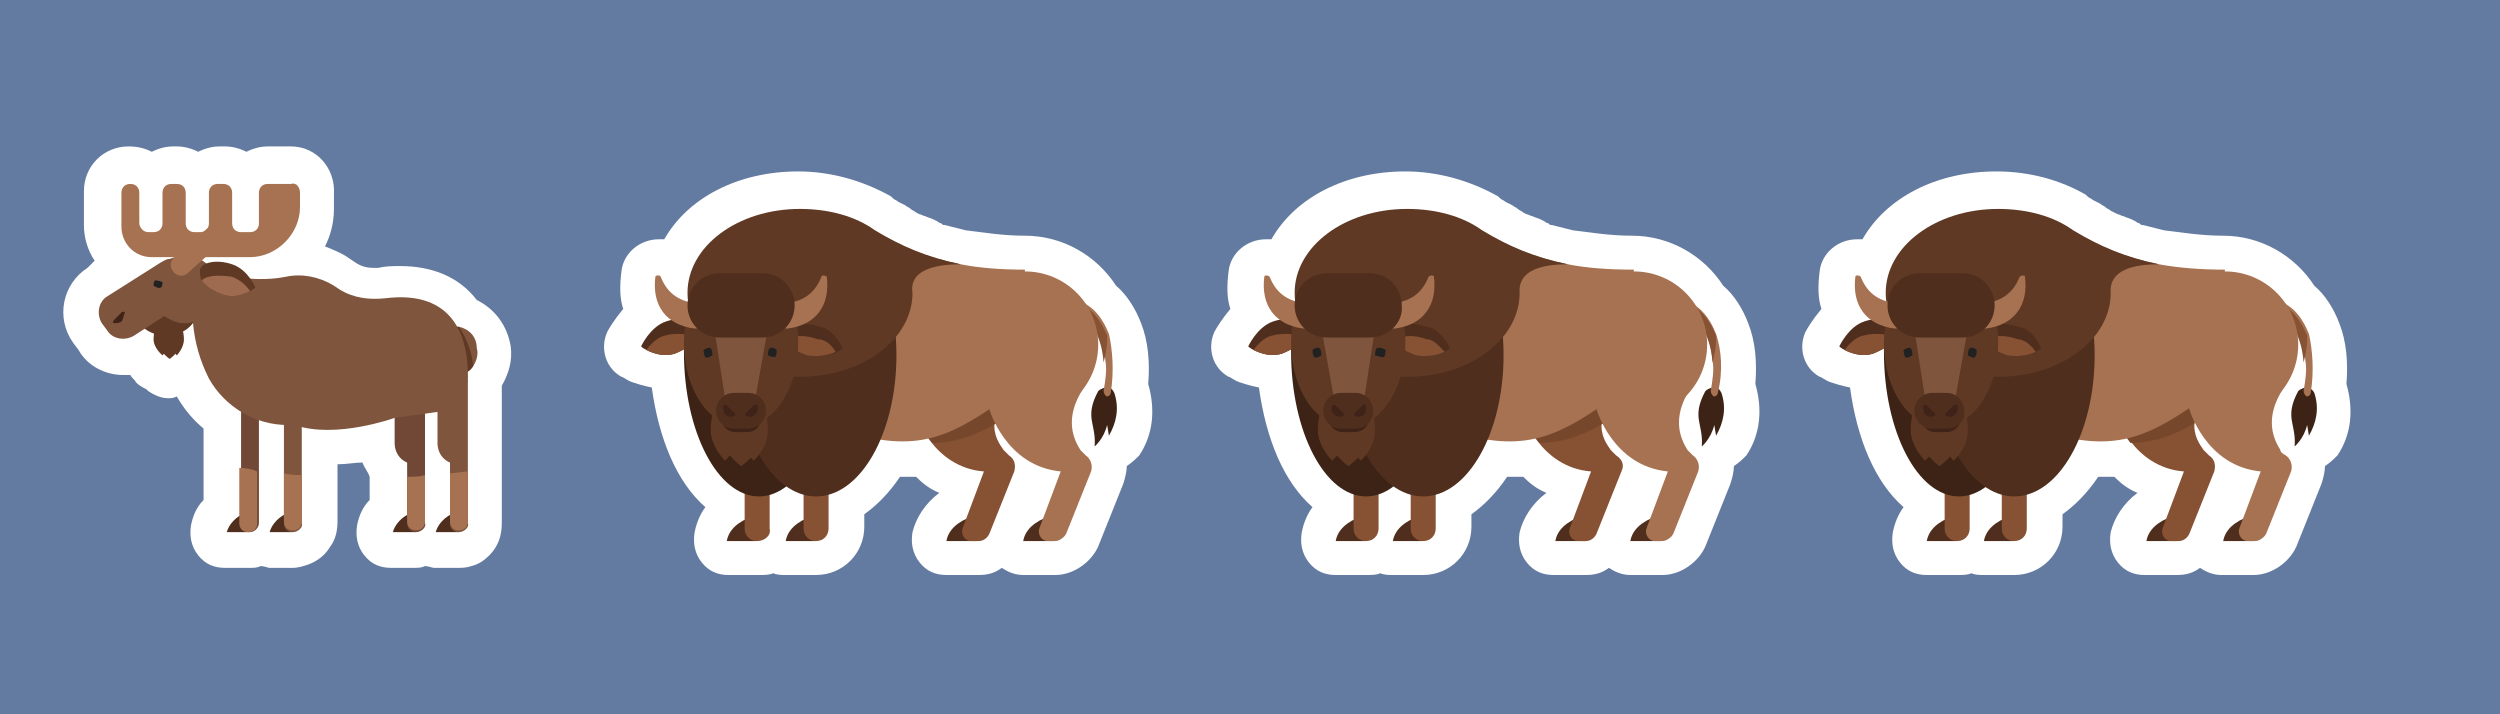 <?xml version="1.0" encoding="utf-8"?>
<!-- Generator: Adobe Illustrator 22.1.0, SVG Export Plug-In . SVG Version: 6.00 Build 0)  -->
<svg version="1.1" id="Layer_1" xmlns="http://www.w3.org/2000/svg" xmlns:xlink="http://www.w3.org/1999/xlink" x="0px" y="0px"
	 viewBox="0 0 140 40" style="enable-background:new 0 0 140 40;" xml:space="preserve">
<rect x="0" y="0" width="140" height="40" fill="#333333" stroke="none"/>
<style type="text/css">
	.st0{fill:#637BA1;}
	.st1{fill:#FFFFFF;}
	.st2{fill:#4F2E1D;}
	.st3{fill:#704835;}
	.st4{fill:#A77251;}
	.st5{fill:#7F553D;}
	.st6{fill:#5F3924;}
	.st7{fill:#9E6B51;}
	.st8{fill:#212121;}
	.st9{fill:#402318;}
	.st10{fill:#3D2315;}
	.st11{fill:#875133;}
	.st12{fill:#77472C;}
</style>
<g>
	<path class="st0" d="M140,0H-0.3v40H140V0L140,0z"/>
</g>
<g>
	<g>
		<path class="st1" d="M24.5,30.8c-0.2,0-0.4,0-0.5-0.1c0,0-0.1,0-0.1,0c-0.2,0.1-0.3,0.1-0.5,0.1h-1.3c-0.3,0-0.6-0.1-0.8-0.4
			c-0.2-0.2-0.3-0.5-0.2-0.8c0.1-0.5,0.3-0.9,0.7-1.2v-2.1c-0.4-0.4-0.7-0.9-0.7-1.5c-0.7,0.2-1.7,0.3-2.7,0.3c-0.2,0-0.3,0-0.5,0
			l0,4.2c0,0.3-0.1,0.6-0.3,0.9c-0.2,0.3-0.4,0.5-0.8,0.6c-0.2,0.1-0.3,0.1-0.5,0.1h-1.3c-0.2,0-0.4,0-0.5-0.1c0,0,0,0,0,0
			c-0.2,0.1-0.4,0.1-0.6,0.1h-1.3c-0.3,0-0.6-0.1-0.8-0.4c-0.2-0.2-0.3-0.5-0.2-0.8c0.1-0.5,0.3-0.9,0.7-1.2v-4.9
			c-0.7-0.5-1.2-1.2-1.6-1.9c-0.1-0.3-0.3-0.5-0.4-0.8c-0.1,0-0.1,0.1-0.2,0.1C10.1,20.9,10.1,21,10,21c-0.2,0.1-0.4,0.2-0.6,0.2
			c-0.2,0-0.4-0.1-0.6-0.2c0,0-0.1-0.1-0.2-0.1c-0.1,0-0.3-0.1-0.4-0.2c-0.1-0.1-0.4-0.4-0.6-0.8C7.5,19.9,7.2,20,6.9,20
			c-0.7,0-1.3-0.3-1.7-0.9l-0.3-0.4c-0.3-0.5-0.4-1-0.3-1.5c0.1-0.5,0.4-1,0.9-1.3l1.4-1c-0.7-0.5-1.1-1.3-1.1-2.2v-1.9
			c0-0.8,0.7-1.5,1.5-1.5c0.5,0,0.9,0.2,1.2,0.6c0.3-0.4,0.7-0.6,1.2-0.6h0.3c0.5,0,0.9,0.2,1.2,0.6c0.3-0.4,0.7-0.6,1.2-0.6h0.3
			c0.5,0,0.9,0.2,1.2,0.6c0.3-0.4,0.7-0.6,1.2-0.6h1.3c0.8,0,1.5,0.7,1.5,1.5v0.8c0,1.1-0.5,2.1-1.2,2.8c0,0,0,0,0.1,0
			c0.9,0,1.8,0.3,2.6,0.8l0.3,0.2c0.4,0.3,1,0.4,1.5,0.4c0.1,0,0.3,0,0.4,0c0.4-0.1,0.7-0.1,1.1-0.1c1.6,0,2.9,0.6,3.7,1.8
			c0.8,0.3,1.4,1,1.5,1.9c0.1,0.6-0.1,1.2-0.4,1.7c0,0-0.1,0.1-0.1,0.1c0,0.1,0,0.1,0,0.2v7.8c0,0.4-0.2,0.8-0.5,1.1
			c-0.2,0.2-0.4,0.3-0.6,0.4c-0.2,0.1-0.3,0.1-0.5,0.1H24.5z"/>
		<path class="st1" d="M16.3,10.2c0.3,0,0.5,0.2,0.5,0.5v0.8c0,1.5-1.3,2.8-2.8,2.8h-2.5l-0.2,0.2c0.1,0.1,0.2,0.2,0.3,0.3
			c0.2,0,0.3-0.1,0.5-0.1c0.3,0,0.5,0,0.8,0.1c0.4,0.1,0.7,0.4,0.9,0.6c0.2,0,0.5,0,0.7,0c0.4,0,0.9,0,1.4-0.1
			c0.2,0,0.5-0.1,0.7-0.1c0.7,0,1.4,0.2,2,0.6l0.3,0.2c0.6,0.4,1.3,0.6,2,0.6c0.2,0,0.4,0,0.6,0c0.3,0,0.6-0.1,0.9-0.1
			c1.5,0,2.5,0.6,3,1.6c0,0,0,0,0,0c0,0,0,0,0.1,0c0,0,0,0,0,0c0.5,0.1,1,0.5,1,1.2c0,0.4,0,0.7-0.2,1c-0.1,0.1-0.2,0.2-0.3,0.3
			c0,0.2,0,0.4,0,0.6v5c0,0,0,0,0,0v2.8c0,0.1-0.1,0.3-0.2,0.4c-0.1,0.1-0.1,0.1-0.2,0.1c-0.1,0-0.1,0-0.2,0c0,0,0,0,0,0h-1.3
			c0.1-0.3,0.3-0.7,0.7-0.9v-2.3c0,0,0,0,0,0v-0.8c-0.4-0.2-0.7-0.6-0.7-1.1v-1.6l-0.6,0.1v3.5c0,0,0,0,0,0v2.6c0,0.1,0,0.2-0.1,0.3
			c-0.1,0.1-0.2,0.2-0.3,0.2c-0.1,0-0.1,0-0.2,0c0,0,0,0,0,0h-1.3c0.1-0.3,0.3-0.7,0.7-0.9v-2.1c0,0,0,0,0,0v-1
			c-0.4-0.2-0.7-0.6-0.7-1.1v-1.3l0,0c0,0-1.8,0.6-3.7,0.6c-0.5,0-1,0-1.5-0.2v2.8c0,0,0,0,0,0v2.6c0,0.1,0,0.2-0.1,0.3
			c-0.1,0.1-0.2,0.2-0.3,0.2c-0.1,0-0.1,0-0.2,0c0,0,0,0,0,0h-1.3c0.1-0.3,0.3-0.7,0.7-0.9v-2.3c0,0,0,0,0,0v-2.8
			c-0.5,0-0.9-0.1-1.3-0.2v2.9c0,0,0,0,0,0v2.9c0,0.1-0.1,0.3-0.2,0.4c0,0-0.1,0.1-0.2,0.1c-0.1,0-0.1,0-0.2,0c0,0,0,0,0,0h-1.3
			c0.1-0.3,0.3-0.7,0.7-0.9v-2.7c0,0,0,0,0,0V23c-0.7-0.4-1.3-1.1-1.7-1.8c-0.5-0.9-0.8-1.9-0.9-3c-0.1,0.2-0.3,0.3-0.5,0.5
			c0,0.1,0.1,0.3,0.1,0.4c0,0.5-0.4,0.9-0.4,0.9s0,0-0.1-0.1c-0.2,0.2-0.4,0.3-0.4,0.3S9.3,20,9.1,19.8c0,0.1-0.1,0.1-0.1,0.1
			S8.6,19.5,8.6,19c0-0.1,0-0.2,0-0.3c-0.2-0.1-0.4-0.2-0.6-0.3l-0.6,0.4C7.3,18.9,7.1,19,6.9,19c-0.3,0-0.7-0.2-0.9-0.5l-0.3-0.4
			C5.4,17.6,5.5,17,6,16.6L9,14.6c0.1-0.1,0.3-0.2,0.5-0.2c0,0,0,0,0,0H8.5c-1,0-1.7-0.8-1.7-1.7v-1.9c0-0.3,0.2-0.5,0.5-0.5
			c0.3,0,0.5,0.2,0.5,0.5v1.7C7.8,12.7,8,13,8.3,13h0.3c0.3,0,0.5-0.2,0.5-0.5v-1.7c0-0.3,0.2-0.5,0.5-0.5h0.3
			c0.3,0,0.5,0.2,0.5,0.5v1.7c0,0.3,0.2,0.5,0.5,0.5h0.3c0.3,0,0.5-0.2,0.5-0.5v-1.7c0-0.3,0.2-0.5,0.5-0.5h0.3
			c0.3,0,0.5,0.2,0.5,0.5v1.7c0,0.3,0.2,0.5,0.5,0.5H14c0.3,0,0.5-0.2,0.5-0.5v-1.7c0-0.3,0.2-0.5,0.5-0.5H16.3 M16.3,8.2H15
			c-0.4,0-0.8,0.1-1.2,0.3c-0.4-0.2-0.8-0.3-1.2-0.3h-0.3c-0.4,0-0.8,0.1-1.2,0.3c-0.4-0.2-0.8-0.3-1.2-0.3H9.7
			c-0.4,0-0.8,0.1-1.2,0.3C8.1,8.3,7.7,8.2,7.2,8.2c-1.4,0-2.5,1.1-2.5,2.5v1.9c0,0.7,0.2,1.4,0.6,2L4.9,15
			c-1.4,0.9-1.8,2.8-0.8,4.2l0.3,0.4C4.9,20.5,5.9,21,6.9,21c0.1,0,0.3,0,0.4,0c0.1,0.2,0.3,0.3,0.3,0.4c0.2,0.2,0.4,0.3,0.6,0.4
			c0,0,0.1,0.1,0.1,0.1c0.3,0.2,0.7,0.4,1.1,0.4c0.2,0,0.3,0,0.5-0.1c0.4,0.7,0.9,1.3,1.5,1.8v2.2l0,1.8c-0.4,0.4-0.6,0.9-0.7,1.4
			c-0.1,0.6,0,1.2,0.4,1.7c0.4,0.5,0.9,0.7,1.5,0.7H14c0,0,0,0,0,0c0.2,0,0.4,0,0.6-0.1c0.2,0,0.4,0.1,0.5,0.1h1.3c0,0,0,0,0,0
			c0.3,0,0.6-0.1,0.9-0.2c0.5-0.2,0.9-0.5,1.2-1c0.3-0.4,0.4-0.9,0.4-1.4v-2.6l0-0.6c0.5,0,1-0.1,1.4-0.1c0.1,0.3,0.3,0.5,0.4,0.8
			v0.1l0,1.2c-0.4,0.4-0.6,0.9-0.7,1.4c-0.1,0.6,0,1.2,0.4,1.7c0.4,0.5,0.9,0.7,1.5,0.7h1.3c0,0,0,0,0,0c0.2,0,0.4,0,0.6-0.1
			c0.2,0,0.4,0.1,0.5,0.1h1.3c0,0,0,0,0,0c0.3,0,0.5,0,0.8-0.1c0.4-0.1,0.7-0.3,1-0.6c0.5-0.5,0.7-1.1,0.7-1.8v-2.8l0-4.9
			c0.4-0.7,0.6-1.4,0.5-2.2c-0.2-1.2-0.9-2.1-1.9-2.6c-1-1.3-2.5-1.9-4.3-1.9c-0.4,0-0.8,0-1.2,0.1c-0.1,0-0.2,0-0.3,0
			c-0.4,0-0.7-0.1-1-0.3l-0.3-0.2c-0.4-0.3-0.9-0.5-1.4-0.7c0.3-0.6,0.5-1.3,0.5-2.1v-0.8C18.8,9.4,17.7,8.2,16.3,8.2L16.3,8.2z"/>
	</g>
	<g>
		<path class="st2" d="M14,29.8h-1.3c0.1-0.4,0.5-0.9,1.1-1.1L14,29.8z"/>
		<path class="st3" d="M14,29.8c-0.3,0-0.5-0.2-0.5-0.5v-6.5c0-0.3,0.2-0.5,0.5-0.5c0.3,0,0.5,0.2,0.5,0.5v6.5
			C14.5,29.5,14.3,29.8,14,29.8z"/>
		<path class="st2" d="M23.3,29.8h-1.3c0.1-0.4,0.5-0.9,1.1-1.1L23.3,29.8z"/>
		<path class="st3" d="M23.3,29.8c-0.3,0-0.5-0.2-0.5-0.5v-7.8c0-0.3,0.2-0.5,0.5-0.5c0.3,0,0.5,0.2,0.5,0.5v7.8
			C23.9,29.5,23.6,29.8,23.3,29.8z"/>
		<path class="st3" d="M22.5,20.5h0.8c0.2,0,0.4,0.2,0.4,0.4v4.7c0,0.2-0.2,0.4-0.4,0.4c-0.7,0-1.2-0.5-1.2-1.2v-3.8
			C22.1,20.6,22.3,20.5,22.5,20.5z"/>
		<path class="st4" d="M13.4,26.2v3.1c0,0.3,0.2,0.5,0.5,0.5c0.3,0,0.5-0.2,0.5-0.5v-2.9C14.2,26.3,13.8,26.2,13.4,26.2z"/>
		<path class="st4" d="M22.8,26.7v2.5c0,0.3,0.2,0.5,0.5,0.5s0.5-0.2,0.5-0.5v-2.6C23.5,26.7,23.2,26.7,22.8,26.7z"/>
		<path class="st5" d="M26.5,20.5c-0.2,0.3-0.4,0.4-0.8,0.5c-0.6,0.1-1.2-0.4-1.3-1.2c-0.1-0.7,0.3-1.4,1-1.5c0.1,0,0.2,0,0.3,0
			c0.5,0.1,1,0.5,1,1.2C26.8,19.8,26.7,20.2,26.5,20.5z"/>
		<path class="st6" d="M26.5,20.5c-0.2,0.3-0.4,0.4-0.8,0.5c-0.6,0.1-1.2-0.4-1.3-1.2c-0.1-0.7,0.3-1.4,1-1.5c0.1,0,0.2,0,0.3,0
			C26.1,18.9,26.4,19.6,26.5,20.5z"/>
		<path class="st2" d="M16.4,29.8h-1.3c0.1-0.4,0.5-0.9,1.1-1.1L16.4,29.8z"/>
		<path class="st5" d="M16.4,29.8c-0.3,0-0.5-0.2-0.5-0.5v-6.5c0-0.3,0.2-0.5,0.5-0.5c0.3,0,0.5,0.2,0.5,0.5v6.5
			C17,29.5,16.7,29.8,16.4,29.8z"/>
		<path class="st6" d="M11,17.5c0,0.7-0.8,1.3-1.7,1.3s-1.7-0.6-1.7-1.3c0-0.7,0.8-1.3,1.7-1.3S11,16.8,11,17.5z"/>
		<path class="st5" d="M21.6,16.7c-0.9,0.1-1.8,0-2.6-0.5L18.7,16c-0.8-0.5-1.8-0.7-2.7-0.5c-1.5,0.3-3.2,0-4-0.2
			c-0.3-0.6-1-1-1.7-1c-0.3,0-0.5,0.1-0.8,0.2c-0.2,0-0.3,0.1-0.5,0.2L6,16.6c-0.5,0.3-0.6,1-0.3,1.5L6,18.5c0.3,0.5,1,0.6,1.5,0.3
			l1.7-1.1c0.3,0.2,0.7,0.4,1.1,0.4c0.2,0,0.4,0,0.5-0.1c0.1,1.2,0.4,2.2,0.9,3.2c0.9,1.6,2.6,2.6,4.4,2.6h0.4
			c2.3,0.8,5.6-0.4,5.6-0.4l2.9-0.4l1.2-1.6C26.3,18.2,24.9,16.3,21.6,16.7z"/>
		<path class="st4" d="M16.8,10.8v0.8c0,1.5-1.3,2.8-2.8,2.8H8.5c-1,0-1.7-0.8-1.7-1.7v-1.9c0-0.3,0.2-0.5,0.5-0.5s0.5,0.2,0.5,0.5
			v1.7C7.8,12.7,8,13,8.3,13h0.3c0.3,0,0.5-0.2,0.5-0.5v-1.7c0-0.3,0.2-0.5,0.5-0.5h0.3c0.3,0,0.5,0.2,0.5,0.5v1.7
			c0,0.3,0.2,0.5,0.5,0.5h0.3c0.3,0,0.5-0.2,0.5-0.5v-1.7c0-0.3,0.2-0.5,0.5-0.5h0.3c0.3,0,0.5,0.2,0.5,0.5v1.7
			c0,0.3,0.2,0.5,0.5,0.5H14c0.3,0,0.5-0.2,0.5-0.5v-1.7c0-0.3,0.2-0.5,0.5-0.5h1.3C16.6,10.2,16.8,10.5,16.8,10.8z"/>
		<path class="st4" d="M12.3,13.7l-1.8,1.6c-0.2,0.2-0.6,0.2-0.8-0.1c-0.2-0.2-0.2-0.6,0.1-0.8l1.8-1.6c0.2-0.2,0.6-0.2,0.8,0.1
			C12.5,13.2,12.5,13.5,12.3,13.7z"/>
		<path class="st6" d="M11.3,15.7c0.2,0.3,0.6,0.6,1.2,0.8c0.6,0.2,1.1,0,1.5-0.2c0.2-0.1,0.3-0.2,0.3-0.2s-0.4-1-1.3-1.3
			c-0.9-0.3-1.7-0.1-1.8,0.3C11.2,15.4,11.2,15.6,11.3,15.7z"/>
		<path class="st7" d="M11.3,15.7c0.2,0.3,0.6,0.6,1.2,0.8c0.6,0.2,1.1,0,1.5-0.2c-0.2-0.3-0.5-0.6-1-0.8
			C12.3,15.4,11.6,15.4,11.3,15.7z"/>
		<path class="st8" d="M9.1,15.8c0,0,0,0.3-0.1,0.3c-0.1,0.1-0.4-0.1-0.4-0.1s0-0.3,0.1-0.3C8.9,15.7,9.1,15.8,9.1,15.8z"/>
		<g>
			<path class="st6" d="M10.1,19.2c0,0.5-0.6,0.9-0.6,0.9s-0.6-0.4-0.6-0.9c0-0.5,0.3-0.9,0.6-0.9C9.8,18.3,10.1,18.7,10.1,19.2z"/>
			<g>
				<path class="st6" d="M9.5,19c0,0.5-0.4,0.9-0.4,0.9S8.6,19.5,8.6,19C8.6,18.5,8.8,18,9,18C9.3,18,9.5,18.5,9.5,19z"/>
				<path class="st6" d="M10.3,19c0,0.5-0.4,0.9-0.4,0.9S9.5,19.5,9.5,19c0-0.5,0.2-0.9,0.4-0.9C10.1,18,10.3,18.5,10.3,19z"/>
			</g>
		</g>
		<path class="st9" d="M6.8,18c-0.1,0.1-0.3,0.1-0.4,0.1c-0.1,0-0.1-0.1,0-0.2l0.4-0.4c0.1-0.1,0.2,0,0.2,0
			C6.9,17.7,6.9,17.9,6.8,18z"/>
		<path class="st2" d="M25.7,29.8h-1.3c0.1-0.4,0.5-0.9,1.1-1.1L25.7,29.8z"/>
		<path class="st5" d="M25.7,29.8c-0.3,0-0.5-0.2-0.5-0.5v-7.8c0-0.3,0.2-0.5,0.5-0.5s0.5,0.2,0.5,0.5v7.8
			C26.3,29.5,26,29.8,25.7,29.8z"/>
		<path class="st5" d="M24.9,20.5h0.8c0.2,0,0.4,0.2,0.4,0.4v4.7c0,0.2-0.2,0.4-0.4,0.4c-0.7,0-1.2-0.5-1.2-1.2v-3.8
			C24.5,20.6,24.7,20.5,24.9,20.5z"/>
		<path class="st4" d="M15.9,26.5v2.7c0,0.3,0.2,0.5,0.5,0.5c0.3,0,0.5-0.2,0.5-0.5v-2.6C16.6,26.6,16.2,26.6,15.9,26.5z"/>
		<path class="st4" d="M25.2,26.5v2.7c0,0.3,0.2,0.5,0.5,0.5s0.5-0.2,0.5-0.5v-2.8C25.9,26.4,25.6,26.5,25.2,26.5z"/>
	</g>
</g>
<g>
	<g>
		<path class="st1" d="M57.3,31.3c-0.3,0-0.6-0.1-0.8-0.4c-0.1-0.2-0.2-0.4-0.2-0.6c-0.2,0.6-0.8,1-1.5,1H53c-0.3,0-0.6-0.1-0.8-0.4
			c-0.2-0.2-0.3-0.5-0.2-0.8c0.1-0.7,0.6-1.3,1.3-1.8l0.5-1.2c-0.8-0.3-1.6-0.8-2.2-1.4c-0.4,0.1-0.8,0.1-1.2,0.1
			c-0.2,0-0.5,0-0.7,0c-0.6,1.2-1.5,2.1-2.4,2.6v1.2c0,0.9-0.8,1.7-1.7,1.7H44c-0.2,0-0.5-0.1-0.6-0.2c-0.3,0.2-0.6,0.2-0.9,0.2
			h-1.7c-0.3,0-0.6-0.1-0.8-0.4c-0.2-0.2-0.3-0.5-0.2-0.8c0.1-0.6,0.4-1.1,1-1.5v-0.3c-1.8-1.1-3.1-3.9-3.4-7.3c0,0-0.1,0-0.1,0
			c-0.6,0-1.1-0.2-1.5-0.3c-0.3-0.1-0.5-0.2-0.5-0.2c-0.4-0.3-0.6-0.8-0.4-1.2c0-0.1,0.4-0.9,1.1-1.5c-0.3-0.6-0.4-1.4-0.3-2.2
			c0.1-0.6,0.6-1,1.1-1c0.3,0,0.6,0.1,0.8,0.3c0.9-2.4,3.7-4.1,7-4.1c1.7,0,3.3,0.4,4.6,1.3c0,0,0.1,0,0.1,0.1
			c0.1,0.1,0.3,0.2,0.4,0.2l0.4,0.2c0.1,0.1,0.3,0.2,0.4,0.2c0.1,0.1,0.3,0.1,0.4,0.2l0.4,0.2c0.1,0.1,0.2,0.1,0.3,0.1
			c0.2,0.1,0.4,0.1,0.5,0.2l0.4,0.1c0.1,0,0.1,0.1,0.2,0.1c0.4,0.1,0.8,0.2,1.3,0.3c1,0.2,2.1,0.3,3.5,0.3c0,0,0,0,0,0
			c1.7,0,3.4,0.9,4.3,2.4c0.5,0.5,0.9,1.1,1.2,1.8c0.3,0.9,0.4,2,0.3,3.2c0,0,0,0.1,0,0.1c0.4,1.2,0.3,2.3-0.4,3.3
			c-0.1,0.2-0.3,0.4-0.6,0.4c-0.1,0.1-0.2,0.3-0.3,0.3c0.1,0.3,0.1,0.7-0.1,1.1l-1.4,3.5c-0.2,0.6-0.9,1-1.5,1H57.3z M56.8,29.1
			c0.2-0.3,0.5-0.6,0.9-0.8l0.5-1.2c-0.2-0.1-0.3-0.1-0.5-0.2L56.8,29.1z"/>
		<path class="st1" d="M44.7,11.6c1.6,0,3,0.4,4.1,1.2l0,0c0.2,0.1,0.4,0.2,0.6,0.4c0.2,0.1,0.4,0.2,0.6,0.3
			c0.2,0.1,0.4,0.2,0.6,0.3c0.2,0.1,0.4,0.2,0.6,0.3c0.2,0.1,0.5,0.2,0.8,0.3c0.2,0.1,0.3,0.1,0.5,0.2c0.4,0.1,0.9,0.2,1.4,0.3
			c1,0.2,2.2,0.3,3.7,0.4v0c1.5,0,2.9,0.8,3.6,2.1c0.4,0.3,0.8,0.8,1,1.5c0.3,0.9,0.4,1.9,0.2,3.1c0.1,0,0.1,0.1,0.1,0.2
			c0.3,0.9,0.2,1.7-0.3,2.4L62,23.8c-0.1,0.8-0.7,1.2-0.7,1.2c0.1-1.3-0.7-1.6,0.2-3.1c0-0.1,0.1-0.1,0.2-0.2c0.1-0.5,0.1-1,0.1-1.4
			c0-0.5-0.1-1-0.3-1.5c0,0.2,0.1,0.3,0.1,0.5c0,0.9-0.3,1.8-0.8,2.5c-1.2,1.8-0.6,3-0.2,3.5c0.1,0.1,0.2,0.2,0.3,0.3
			c0.3,0.2,0.4,0.5,0.3,0.9l-1.4,3.5c-0.1,0.2-0.3,0.4-0.6,0.4H59h-0.3h-1.4c0.1-0.5,0.5-1,1.2-1.3l1-2.6c-2.1-0.2-3.2-1.8-3.7-2.7
			c0,0.8,0.3,1.3,0.5,1.6c0.1,0.1,0.2,0.2,0.3,0.3c0.3,0.2,0.4,0.5,0.3,0.9l-1.4,3.5c-0.1,0.2-0.3,0.4-0.6,0.4h-0.4c0,0,0,0,0,0H53
			c0.1-0.5,0.5-1,1.2-1.3l1-2.6c-1.4-0.1-2.4-0.9-3-1.7c0-0.1-0.1-0.1-0.1-0.2c-0.5,0.1-1,0.2-1.6,0.2c-0.4,0-0.8,0-1.3-0.1
			c-0.7,1.6-1.7,2.7-2.8,3v1.9c0,0.4-0.3,0.7-0.7,0.7H44c0.1-0.4,0.4-0.9,1-1.2v-1.4c-0.3-0.1-0.6-0.2-0.9-0.4
			c-0.3,0.2-0.6,0.4-0.9,0.4v1.9c0,0.4-0.3,0.7-0.7,0.7h-1.7c0.1-0.4,0.4-0.9,1-1.2v-1.5c-2-0.7-3.4-4-3.4-7.9c0,0,0-0.1,0-0.1
			c-0.2,0.1-0.4,0.2-0.6,0.3c-0.2,0.1-0.3,0.1-0.5,0.1c-0.4,0-0.8-0.1-1.1-0.2c-0.2-0.1-0.3-0.2-0.3-0.2s0.5-1.1,1.4-1.4
			c0.2-0.1,0.4-0.1,0.5-0.1c-0.8-0.5-1.2-1.3-1-2.5c0-0.1,0.1-0.1,0.2-0.1c0.1,0,0.1,0,0.1,0.1c0.3,0.8,0.8,1.2,1.4,1.4
			c0-0.2-0.1-0.4-0.1-0.6C38.4,13.7,41.2,11.6,44.7,11.6 M44.7,9.6c-3.4,0-6.2,1.5-7.5,3.8c-0.1,0-0.2,0-0.3,0c-1.1,0-2,0.8-2.1,1.8
			c-0.1,0.8-0.1,1.5,0.1,2.1c-0.5,0.6-0.8,1.1-0.9,1.3c-0.4,0.9-0.1,2,0.8,2.5c0.1,0,0.3,0.2,0.6,0.3c0.3,0.1,0.6,0.2,1.1,0.3
			c0.4,2.9,1.4,5.3,3,6.7c-0.3,0.4-0.5,0.9-0.6,1.4c-0.1,0.6,0,1.2,0.4,1.7c0.4,0.5,0.9,0.7,1.5,0.7h1.7c0.3,0,0.6,0,0.8-0.1
			c0.2,0.1,0.5,0.1,0.7,0.1h1.7c1.5,0,2.7-1.2,2.7-2.7v-0.7c0.7-0.5,1.4-1.2,2-2.1c0,0,0.1,0,0.1,0c0.3,0,0.6,0,0.8,0
			c0.4,0.4,0.8,0.7,1.3,0.9c-0.8,0.6-1.3,1.4-1.5,2.2c-0.1,0.6,0,1.2,0.4,1.7c0.4,0.5,0.9,0.7,1.5,0.7h1.4l0.4,0
			c0.5,0,0.9-0.1,1.3-0.4c0.3,0.2,0.7,0.4,1.2,0.4h1.4H59h0.1c1,0,2-0.7,2.4-1.6l1.4-3.5c0.1-0.3,0.2-0.7,0.2-1
			c0.3-0.2,0.5-0.4,0.7-0.6c0.8-1.2,0.9-2.6,0.5-4c0.1-1.2,0-2.4-0.4-3.4c-0.3-0.8-0.8-1.6-1.4-2.1c-1.1-1.7-3-2.8-5.1-2.8
			c-1.3,0-2.4-0.2-3.3-0.3c-0.4-0.1-0.8-0.2-1.2-0.3c-0.1,0-0.1,0-0.2-0.1c-0.1,0-0.2-0.1-0.2-0.1l-0.2-0.1
			c-0.2-0.1-0.3-0.1-0.5-0.2c-0.1,0-0.2-0.1-0.3-0.1L51.5,12l-0.2-0.1c-0.1-0.1-0.2-0.1-0.3-0.2c-0.1-0.1-0.2-0.1-0.3-0.2l-0.2-0.1
			l-0.2-0.1c-0.1-0.1-0.2-0.1-0.3-0.2c0,0-0.1-0.1-0.1-0.1C48.3,10.1,46.5,9.6,44.7,9.6L44.7,9.6z"/>
	</g>
	<g>
		<path class="st10" d="M62,21.7c-0.2,0-0.4,0.1-0.5,0.2c-0.8,1.5-0.1,1.8-0.2,3.1c0,0,0.5-0.4,0.7-1.2l0.1,0.6
			c0.4-0.7,0.6-1.5,0.3-2.4C62.3,21.8,62.2,21.7,62,21.7z"/>
		<g>
			<path class="st4" d="M62.2,22c0,0.1-0.1,0.2-0.2,0.2c0,0,0,0,0,0c-0.1,0-0.2-0.2-0.2-0.3c0.1-0.6,0.2-1.2,0.1-1.7
				c-0.1-1.5-0.8-2.7-1.8-2.9c-0.1,0-0.2-0.2-0.2-0.3c0-0.1,0.2-0.2,0.3-0.2c0.9,0.2,1.5,0.9,1.9,1.9C62.3,19.6,62.4,20.8,62.2,22z"
				/>
		</g>
		<path class="st11" d="M62,19c0,0.5-0.1,0.9-0.2,1.3c-0.1-1.5-0.8-2.7-1.8-2.9c-0.1,0-0.2-0.2-0.2-0.3c0-0.1,0.2-0.2,0.3-0.2
			c0.9,0.2,1.5,0.9,1.9,1.9C62,18.8,62,18.9,62,19z"/>
		<path class="st2" d="M42.4,30.3h-1.7c0.1-0.6,0.6-1.1,1.5-1.4L42.4,30.3z"/>
		<path class="st11" d="M42.4,30.3c-0.4,0-0.7-0.3-0.7-0.7v-3.8c0-0.4,0.3-0.7,0.7-0.7c0.4,0,0.7,0.3,0.7,0.7v3.8
			C43.2,30,42.8,30.3,42.4,30.3z"/>
		<path class="st2" d="M54.7,30.3H53c0.1-0.6,0.6-1.1,1.5-1.4L54.7,30.3z"/>
		<path class="st11" d="M56.8,26.4l-1.4,3.5c-0.1,0.2-0.3,0.4-0.6,0.4h-0.4c-0.4,0-0.6-0.4-0.5-0.7l1.2-3.2c-1.4-0.1-2.4-0.9-3-1.7
			c-0.7-0.9-1-1.8-1-1.8c-0.9-3.6,4-4.5,5.3-1.2c-0.5,0.7-0.7,1.3-0.7,1.9c-0.1,0.8,0.3,1.3,0.5,1.6c0.1,0.1,0.2,0.2,0.3,0.3
			C56.8,25.7,56.9,26,56.8,26.4z"/>
		<path class="st2" d="M45.7,30.3H44c0.1-0.6,0.6-1.1,1.5-1.4L45.7,30.3z"/>
		<path class="st11" d="M45.7,30.3c-0.4,0-0.7-0.3-0.7-0.7v-3.8c0-0.4,0.3-0.7,0.7-0.7s0.7,0.3,0.7,0.7v3.8
			C46.4,30,46.1,30.3,45.7,30.3z"/>
		<path class="st2" d="M59,30.3h-1.7c0.1-0.6,0.6-1.1,1.5-1.4L59,30.3z"/>
		<circle class="st4" cx="57.4" cy="19.3" r="4.1"/>
		<path class="st12" d="M56.5,21.8c-0.5,0.7-0.7,1.3-0.7,1.9c-1.2,0.7-2.3,1.1-3.6,1.1c-0.7-0.9-1-1.8-1-1.8
			C50.3,19.3,55.2,18.5,56.5,21.8z"/>
		<path class="st4" d="M57.4,15.1L56.7,22c-3.4,2.5-5.2,3.3-8.9,2.3l1-11.2l0-0.3c1.6,1,3,1.6,5,2C54.8,15,56,15.1,57.4,15.1z"/>
		<path class="st10" d="M38.3,18.7c0,0.3,0,0.7,0,1c0,4.5,1.9,8.1,4.2,8.1s4.2-3.6,4.2-8.1c0-0.3,0-0.7,0-1H38.3z"/>
		<ellipse class="st2" cx="45.7" cy="19.9" rx="4.5" ry="7.9"/>
		<path class="st6" d="M53.8,14.8c-1.9-0.4-3.3-1-4.8-1.9c-1.1-0.8-2.6-1.2-4.2-1.2c-3.5,0-6.3,2.1-6.3,4.7s2.8,4.7,6.3,4.7
			c3.5,0,6.3-2.1,6.3-4.7C50.9,15.1,52.4,14.8,53.8,14.8z"/>
		<path class="st4" d="M60.5,25.2c-0.3-0.5-1-1.7,0.2-3.5c-1.3-3.3-6.1-2.5-5.3,1.2c0,0,0.9,3.2,4,3.5l-1.2,3.2
			c-0.1,0.3,0.1,0.7,0.5,0.7h0.4c0.2,0,0.5-0.2,0.6-0.4l1.4-3.5c0.1-0.3,0-0.7-0.3-0.9C60.7,25.4,60.6,25.3,60.5,25.2z"/>
		<g>
			<path class="st2" d="M39,19c-0.2,0.3-0.7,0.6-1.2,0.8c-0.6,0.2-1.2,0-1.6-0.2c-0.2-0.1-0.3-0.2-0.3-0.2s0.5-1.1,1.4-1.4
				c0.9-0.3,1.7-0.1,1.9,0.3C39.1,18.6,39.1,18.8,39,19z"/>
			<path class="st2" d="M47.2,19.5c0,0-0.1,0.1-0.3,0.2c-0.4,0.2-1,0.3-1.6,0.2c-0.6-0.2-1-0.5-1.2-0.8c-0.1-0.2-0.2-0.4-0.1-0.5
				c0.1-0.5,1-0.6,1.9-0.3C46.7,18.4,47.2,19.5,47.2,19.5z"/>
			<path class="st11" d="M39,19c-0.2,0.3-0.7,0.6-1.2,0.8c-0.6,0.2-1.2,0-1.6-0.2c0.2-0.3,0.6-0.7,1-0.8C37.9,18.6,38.7,18.7,39,19z
				"/>
			<path class="st11" d="M46.8,19.7c-0.4,0.2-1,0.3-1.6,0.2c-0.6-0.2-1-0.5-1.2-0.8c0.3-0.3,1-0.4,1.8-0.1
				C46.3,19,46.6,19.4,46.8,19.7z"/>
			<g>
				<path class="st6" d="M42.6,24.4c0,1-1.1,1.7-1.1,1.7s-1.1-0.8-1.1-1.7s0.5-1.7,1.1-1.7C42,22.7,42.6,23.4,42.6,24.4z"/>
				<g>
					<path class="st6" d="M41.4,24.1c0,1-0.8,1.7-0.8,1.7s-0.8-0.8-0.8-1.7c0-1,0.3-1.7,0.8-1.7C41,22.4,41.4,23.1,41.4,24.1z"/>
					<path class="st6" d="M43,24.1c0,1-0.8,1.7-0.8,1.7s-0.8-0.8-0.8-1.7c0-1,0.3-1.7,0.8-1.7C42.7,22.4,43,23.1,43,24.1z"/>
				</g>
			</g>
			<path class="st6" d="M44.7,19.2c0,2.6-1.4,4.7-3.2,4.7c-1.8,0-3.2-2.1-3.2-4.7s1.4-3.6,3.2-3.6C43.3,15.7,44.7,16.6,44.7,19.2z"
				/>
			<g>
				<path class="st4" d="M37,15.5c0.4,1,1.1,1.4,2.1,1.5c0.3,0,0.6,0.3,0.6,0.7c0,0.4-0.4,0.7-0.8,0.7c-1.6-0.2-2.4-1.3-2.2-2.9
					C36.7,15.4,37,15.4,37,15.5z"/>
				<path class="st4" d="M46,15.5c-0.4,1-1.1,1.4-2.1,1.5c-0.3,0-0.6,0.3-0.6,0.7c0,0.4,0.4,0.7,0.8,0.7c1.6-0.2,2.4-1.3,2.2-2.9
					C46.2,15.4,46,15.4,46,15.5z"/>
			</g>
			<polygon class="st5" points="42.3,22.3 40.6,22.3 40,18.4 43,18.4 			"/>
			<g>
				<path class="st9" d="M41.8,24.2h-0.6c-0.5,0-0.8-0.4-0.8-0.8c0-0.5,0.4-0.8,0.8-0.8h0.6c0.5,0,0.8,0.4,0.8,0.8
					C42.6,23.9,42.3,24.2,41.8,24.2z"/>
				<path class="st2" d="M41.9,24h-0.8c-0.6,0-1-0.5-1-1c0-0.6,0.5-1,1-1h0.8c0.6,0,1,0.5,1,1C42.9,23.6,42.4,24,41.9,24z"/>
				<g>
					<path class="st9" d="M40.6,23.2c0.1,0.1,0.3,0.2,0.5,0.1c0.1,0,0.1-0.1,0-0.2l-0.4-0.4c-0.1-0.1-0.2,0-0.2,0
						C40.5,22.9,40.5,23.1,40.6,23.2z"/>
					<path class="st9" d="M42.3,23.2c-0.1,0.1-0.3,0.2-0.5,0.1c-0.1,0-0.1-0.1,0-0.2l0.4-0.4c0.1-0.1,0.2,0,0.2,0
						C42.5,22.9,42.4,23.1,42.3,23.2z"/>
				</g>
			</g>
			<g>
				<path class="st8" d="M43.5,19.6c0,0,0,0.3-0.1,0.4C43.2,20,43,19.9,43,19.9s0-0.3,0.1-0.4C43.3,19.4,43.5,19.6,43.5,19.6z"/>
				<path class="st8" d="M39.4,19.6c0,0,0,0.3,0.1,0.4c0.1,0.1,0.4-0.1,0.4-0.1s0-0.3-0.1-0.4C39.7,19.4,39.4,19.6,39.4,19.6z"/>
			</g>
			<path class="st2" d="M42.7,18.9h-2.4c-1,0-1.8-0.8-1.8-1.8v0c0-1,0.8-1.8,1.8-1.8h2.4c1,0,1.8,0.8,1.8,1.8v0
				C44.5,18.1,43.7,18.9,42.7,18.9z"/>
		</g>
	</g>
</g>
<g>
	<g>
		<path class="st1" d="M91.4,31.3c-0.3,0-0.6-0.1-0.8-0.4c-0.1-0.2-0.2-0.4-0.2-0.6c-0.2,0.6-0.8,1-1.5,1h-1.8
			c-0.3,0-0.6-0.1-0.8-0.4c-0.2-0.2-0.3-0.5-0.2-0.8c0.1-0.7,0.6-1.3,1.3-1.8l0.5-1.2c-0.8-0.3-1.6-0.8-2.2-1.4
			c-0.4,0.1-0.8,0.1-1.2,0.1c-0.2,0-0.5,0-0.7,0c-0.6,1.2-1.5,2.1-2.4,2.6v1.2c0,0.9-0.8,1.7-1.7,1.7H78c-0.2,0-0.5-0.1-0.6-0.2
			c-0.3,0.2-0.6,0.2-0.9,0.2h-1.7c-0.3,0-0.6-0.1-0.8-0.4c-0.2-0.2-0.3-0.5-0.2-0.8c0.1-0.6,0.4-1.1,1-1.5v-0.3
			c-1.8-1.1-3.1-3.9-3.4-7.3c0,0-0.1,0-0.1,0c-0.6,0-1.1-0.2-1.5-0.3c-0.3-0.1-0.5-0.2-0.5-0.2c-0.4-0.3-0.6-0.8-0.4-1.2
			c0-0.1,0.4-0.9,1.1-1.5c-0.3-0.6-0.4-1.4-0.3-2.2c0.1-0.6,0.6-1,1.1-1c0.3,0,0.6,0.1,0.8,0.3c0.9-2.4,3.7-4.1,7-4.1
			c1.7,0,3.3,0.4,4.6,1.3c0,0,0.1,0,0.1,0.1c0.1,0.1,0.3,0.2,0.4,0.2l0.4,0.2c0.1,0.1,0.3,0.2,0.4,0.2c0.1,0.1,0.3,0.1,0.4,0.2
			l0.4,0.2c0.1,0.1,0.2,0.1,0.3,0.1c0.2,0.1,0.4,0.1,0.5,0.2l0.4,0.1c0.1,0,0.1,0.1,0.2,0.1c0.4,0.1,0.8,0.2,1.3,0.3
			c1,0.2,2.1,0.3,3.5,0.3c0,0,0,0,0,0c1.7,0,3.4,0.9,4.3,2.4c0.5,0.5,0.9,1.1,1.2,1.8c0.3,0.9,0.4,2,0.3,3.2c0,0,0,0.1,0,0.1
			c0.4,1.2,0.3,2.3-0.4,3.3c-0.1,0.2-0.3,0.4-0.6,0.4c-0.1,0.1-0.2,0.3-0.3,0.3c0.1,0.3,0.1,0.7-0.1,1.1l-1.4,3.5
			c-0.2,0.6-0.9,1-1.5,1H91.4z M90.9,29.1c0.2-0.3,0.5-0.6,0.9-0.8l0.5-1.2c-0.2-0.1-0.3-0.1-0.5-0.2L90.9,29.1z"/>
		<path class="st1" d="M78.7,11.6c1.6,0,3,0.4,4.1,1.2l0,0c0.2,0.1,0.4,0.2,0.6,0.4c0.2,0.1,0.4,0.2,0.6,0.3
			c0.2,0.1,0.4,0.2,0.6,0.3c0.2,0.1,0.4,0.2,0.6,0.3c0.2,0.1,0.5,0.2,0.8,0.3c0.2,0.1,0.3,0.1,0.5,0.2c0.4,0.1,0.9,0.2,1.4,0.3
			c1,0.2,2.2,0.3,3.7,0.4v0c1.5,0,2.9,0.8,3.6,2.1c0.4,0.3,0.8,0.8,1,1.5c0.3,0.9,0.4,1.9,0.2,3.1c0.1,0,0.1,0.1,0.1,0.2
			c0.3,0.9,0.2,1.7-0.3,2.4L96,23.8c-0.1,0.8-0.7,1.2-0.7,1.2c0.1-1.3-0.7-1.6,0.2-3.1c0-0.1,0.1-0.1,0.2-0.2c0.1-0.5,0.1-1,0.1-1.4
			c0-0.5-0.1-1-0.3-1.5c0,0.2,0.1,0.3,0.1,0.5c0,0.9-0.3,1.8-0.8,2.5c-1.2,1.8-0.6,3-0.2,3.5c0.1,0.1,0.2,0.2,0.3,0.3
			c0.3,0.2,0.4,0.5,0.3,0.9l-1.4,3.5c-0.1,0.2-0.3,0.4-0.6,0.4H93h-0.3h-1.4c0.1-0.5,0.5-1,1.2-1.3l1-2.6c-2.1-0.2-3.2-1.8-3.7-2.7
			c0,0.8,0.3,1.3,0.5,1.6c0.1,0.1,0.2,0.2,0.3,0.3c0.3,0.2,0.4,0.5,0.3,0.9l-1.4,3.5c-0.1,0.2-0.3,0.4-0.6,0.4h-0.4c0,0,0,0,0,0
			h-1.4c0.1-0.5,0.5-1,1.2-1.3l1-2.6c-1.4-0.1-2.4-0.9-3-1.7c0-0.1-0.1-0.1-0.1-0.2c-0.5,0.1-1,0.2-1.6,0.2c-0.4,0-0.8,0-1.3-0.1
			c-0.7,1.6-1.7,2.7-2.8,3v1.9c0,0.4-0.3,0.7-0.7,0.7H78c0.1-0.4,0.4-0.9,1-1.2v-1.4c-0.3-0.1-0.6-0.2-0.9-0.4
			c-0.3,0.2-0.6,0.4-0.9,0.4v1.9c0,0.4-0.3,0.7-0.7,0.7h-1.7c0.1-0.4,0.4-0.9,1-1.2v-1.5c-2-0.7-3.4-4-3.4-7.9c0,0,0-0.1,0-0.1
			c-0.2,0.1-0.4,0.2-0.6,0.3c-0.2,0.1-0.3,0.1-0.5,0.1c-0.4,0-0.8-0.1-1.1-0.2c-0.2-0.1-0.3-0.2-0.3-0.2s0.5-1.1,1.4-1.4
			c0.2-0.1,0.4-0.1,0.5-0.1c-0.8-0.5-1.2-1.3-1-2.5c0-0.1,0.1-0.1,0.2-0.1c0.1,0,0.1,0,0.1,0.1c0.3,0.8,0.8,1.2,1.4,1.4
			c0-0.2-0.1-0.4-0.1-0.6C72.4,13.7,75.2,11.6,78.7,11.6 M78.7,9.6c-3.4,0-6.2,1.5-7.5,3.8c-0.1,0-0.2,0-0.3,0c-1.1,0-2,0.8-2.1,1.8
			c-0.1,0.8-0.1,1.5,0.1,2.1c-0.5,0.6-0.8,1.1-0.9,1.3c-0.4,0.9-0.1,2,0.8,2.5c0.1,0,0.3,0.2,0.6,0.3c0.3,0.1,0.6,0.2,1.1,0.3
			c0.4,2.9,1.4,5.3,3,6.7c-0.3,0.4-0.5,0.9-0.6,1.4c-0.1,0.6,0,1.2,0.4,1.7c0.4,0.5,0.9,0.7,1.5,0.7h1.7c0.3,0,0.6,0,0.8-0.1
			c0.2,0.1,0.5,0.1,0.7,0.1h1.7c1.5,0,2.7-1.2,2.7-2.7v-0.7c0.7-0.5,1.4-1.2,2-2.1c0,0,0.1,0,0.1,0c0.3,0,0.6,0,0.8,0
			c0.4,0.4,0.8,0.7,1.3,0.9c-0.8,0.6-1.3,1.4-1.5,2.2c-0.1,0.6,0,1.2,0.4,1.7c0.4,0.5,0.9,0.7,1.5,0.7h1.4l0.4,0
			c0.5,0,0.9-0.1,1.3-0.4c0.3,0.2,0.7,0.4,1.2,0.4h1.4H93h0.1c1,0,2-0.7,2.4-1.6l1.4-3.5c0.1-0.3,0.2-0.7,0.2-1
			c0.3-0.2,0.5-0.4,0.7-0.6c0.8-1.2,0.9-2.6,0.5-4c0.1-1.2,0-2.4-0.4-3.4c-0.3-0.8-0.8-1.6-1.4-2.1c-1.1-1.7-3-2.8-5.1-2.8
			c-1.3,0-2.4-0.2-3.3-0.3c-0.4-0.1-0.8-0.2-1.2-0.3c-0.1,0-0.1,0-0.2-0.1c-0.1,0-0.2-0.1-0.2-0.1l-0.2-0.1
			c-0.2-0.1-0.3-0.1-0.5-0.2c-0.1,0-0.2-0.1-0.3-0.1L85.5,12l-0.2-0.1c-0.1-0.1-0.2-0.1-0.3-0.2c-0.1-0.1-0.2-0.1-0.3-0.2l-0.2-0.1
			l-0.2-0.1c-0.1-0.1-0.2-0.1-0.3-0.2c0,0-0.1-0.1-0.1-0.1C82.3,10.1,80.5,9.6,78.7,9.6L78.7,9.6z"/>
	</g>
	<g>
		<path class="st10" d="M96,21.7c-0.2,0-0.4,0.1-0.5,0.2c-0.8,1.5-0.1,1.8-0.2,3.1c0,0,0.5-0.4,0.7-1.2l0.1,0.6
			c0.4-0.7,0.6-1.5,0.3-2.4C96.3,21.8,96.2,21.7,96,21.7z"/>
		<g>
			<path class="st4" d="M96.2,22c0,0.1-0.1,0.2-0.2,0.2c0,0,0,0,0,0c-0.1,0-0.2-0.2-0.2-0.3c0.1-0.6,0.2-1.2,0.1-1.7
				c-0.1-1.5-0.8-2.7-1.8-2.9c-0.1,0-0.2-0.2-0.2-0.3c0-0.1,0.2-0.2,0.3-0.2c0.9,0.2,1.5,0.9,1.9,1.9C96.4,19.6,96.5,20.8,96.2,22z"
				/>
		</g>
		<path class="st11" d="M96.1,19c0,0.5-0.1,0.9-0.2,1.3c-0.1-1.5-0.8-2.7-1.8-2.9c-0.1,0-0.2-0.2-0.2-0.3c0-0.1,0.2-0.2,0.3-0.2
			c0.9,0.2,1.5,0.9,1.9,1.9C96.1,18.8,96.1,18.9,96.1,19z"/>
		<path class="st2" d="M76.5,30.3h-1.7c0.1-0.6,0.6-1.1,1.5-1.4L76.5,30.3z"/>
		<path class="st11" d="M76.5,30.3c-0.4,0-0.7-0.3-0.7-0.7v-3.8c0-0.4,0.3-0.7,0.7-0.7c0.4,0,0.7,0.3,0.7,0.7v3.8
			C77.2,30,76.9,30.3,76.5,30.3z"/>
		<path class="st2" d="M88.8,30.3h-1.7c0.1-0.6,0.6-1.1,1.5-1.4L88.8,30.3z"/>
		<path class="st11" d="M90.8,26.4l-1.4,3.5c-0.1,0.2-0.3,0.4-0.6,0.4h-0.4c-0.4,0-0.6-0.4-0.5-0.7l1.2-3.2c-1.4-0.1-2.4-0.9-3-1.7
			c-0.7-0.9-1-1.8-1-1.8c-0.9-3.6,4-4.5,5.3-1.2c-0.5,0.7-0.7,1.3-0.7,1.9c-0.1,0.8,0.3,1.3,0.5,1.6c0.1,0.1,0.2,0.2,0.3,0.3
			C90.8,25.7,91,26,90.8,26.4z"/>
		<path class="st2" d="M79.7,30.3H78c0.1-0.6,0.6-1.1,1.5-1.4L79.7,30.3z"/>
		<path class="st11" d="M79.7,30.3c-0.4,0-0.7-0.3-0.7-0.7v-3.8c0-0.4,0.3-0.7,0.7-0.7c0.4,0,0.7,0.3,0.7,0.7v3.8
			C80.4,30,80.1,30.3,79.7,30.3z"/>
		<path class="st2" d="M93,30.3h-1.7c0.1-0.6,0.6-1.1,1.5-1.4L93,30.3z"/>
		<circle class="st4" cx="91.5" cy="19.3" r="4.1"/>
		<path class="st12" d="M90.5,21.8c-0.5,0.7-0.7,1.3-0.7,1.9c-1.2,0.7-2.3,1.1-3.6,1.1c-0.7-0.9-1-1.8-1-1.8
			C84.3,19.3,89.2,18.5,90.5,21.8z"/>
		<path class="st4" d="M91.5,15.1L90.7,22c-3.4,2.5-5.2,3.3-8.9,2.3l1-11.2l0-0.3c1.6,1,3,1.6,5,2C88.8,15,90,15.1,91.5,15.1z"/>
		<path class="st10" d="M72.3,18.7c0,0.3,0,0.7,0,1c0,4.5,1.9,8.1,4.2,8.1c2.3,0,4.2-3.6,4.2-8.1c0-0.3,0-0.7,0-1H72.3z"/>
		<ellipse class="st2" cx="79.7" cy="19.9" rx="4.5" ry="7.9"/>
		<path class="st6" d="M87.8,14.8c-1.9-0.4-3.3-1-4.8-1.9c-1.1-0.8-2.6-1.2-4.2-1.2c-3.5,0-6.3,2.1-6.3,4.7s2.8,4.7,6.3,4.7
			c3.5,0,6.3-2.1,6.3-4.7C85,15.1,86.4,14.8,87.8,14.8z"/>
		<path class="st4" d="M94.5,25.2c-0.3-0.5-1-1.7,0.2-3.5c-1.3-3.3-6.1-2.5-5.3,1.2c0,0,0.9,3.2,4,3.5l-1.2,3.2
			c-0.1,0.3,0.1,0.7,0.5,0.7h0.4c0.2,0,0.5-0.2,0.6-0.4l1.4-3.5c0.1-0.3,0-0.7-0.3-0.9C94.7,25.4,94.6,25.3,94.5,25.2z"/>
		<g>
			<path class="st2" d="M73,19c-0.2,0.3-0.7,0.6-1.2,0.8c-0.6,0.2-1.2,0-1.6-0.2c-0.2-0.1-0.3-0.2-0.3-0.2s0.5-1.1,1.4-1.4
				c0.9-0.3,1.7-0.1,1.9,0.3C73.2,18.6,73.1,18.8,73,19z"/>
			<path class="st2" d="M81.2,19.5c0,0-0.1,0.1-0.3,0.2c-0.4,0.2-1,0.3-1.6,0.2c-0.6-0.2-1-0.5-1.2-0.8c-0.1-0.2-0.2-0.4-0.1-0.5
				c0.1-0.5,1-0.6,1.9-0.3C80.7,18.4,81.2,19.5,81.2,19.5z"/>
			<path class="st11" d="M73,19c-0.2,0.3-0.7,0.6-1.2,0.8c-0.6,0.2-1.2,0-1.6-0.2c0.2-0.3,0.6-0.7,1-0.8C72,18.6,72.7,18.7,73,19z"
				/>
			<path class="st11" d="M80.9,19.7c-0.4,0.2-1,0.3-1.6,0.2c-0.6-0.2-1-0.5-1.2-0.8c0.3-0.3,1-0.4,1.8-0.1
				C80.3,19,80.6,19.4,80.9,19.7z"/>
			<g>
				<path class="st6" d="M76.6,24.4c0,1-1.1,1.7-1.1,1.7s-1.1-0.8-1.1-1.7s0.5-1.7,1.1-1.7C76.1,22.7,76.6,23.4,76.6,24.4z"/>
				<g>
					<path class="st6" d="M75.4,24.1c0,1-0.8,1.7-0.8,1.7s-0.8-0.8-0.8-1.7c0-1,0.3-1.7,0.8-1.7C75.1,22.4,75.4,23.1,75.4,24.1z"/>
					<path class="st6" d="M77,24.1c0,1-0.8,1.7-0.8,1.7s-0.8-0.8-0.8-1.7c0-1,0.3-1.7,0.8-1.7S77,23.1,77,24.1z"/>
				</g>
			</g>
			<path class="st6" d="M78.7,19.2c0,2.6-1.4,4.7-3.2,4.7c-1.8,0-3.2-2.1-3.2-4.7s1.4-3.6,3.2-3.6C77.3,15.7,78.7,16.6,78.7,19.2z"
				/>
			<g>
				<path class="st4" d="M71.1,15.5c0.4,1,1.1,1.4,2.1,1.5c0.3,0,0.6,0.3,0.6,0.7c0,0.4-0.4,0.7-0.8,0.7c-1.6-0.2-2.4-1.3-2.2-2.9
					C70.8,15.4,71,15.4,71.1,15.5z"/>
				<path class="st4" d="M80,15.5c-0.4,1-1.1,1.4-2.1,1.5c-0.3,0-0.6,0.3-0.6,0.7c0,0.4,0.4,0.7,0.8,0.7c1.6-0.2,2.4-1.3,2.2-2.9
					C80.3,15.4,80.1,15.4,80,15.5z"/>
			</g>
			<polygon class="st5" points="76.4,22.3 74.7,22.3 74,18.4 77,18.4 			"/>
			<g>
				<path class="st9" d="M75.8,24.2h-0.6c-0.5,0-0.8-0.4-0.8-0.8c0-0.5,0.4-0.8,0.8-0.8h0.6c0.5,0,0.8,0.4,0.8,0.8
					C76.7,23.9,76.3,24.2,75.8,24.2z"/>
				<path class="st2" d="M75.9,24h-0.8c-0.6,0-1-0.5-1-1c0-0.6,0.5-1,1-1h0.8c0.6,0,1,0.5,1,1C76.9,23.6,76.5,24,75.9,24z"/>
				<g>
					<path class="st9" d="M74.7,23.2c0.1,0.1,0.3,0.2,0.5,0.1c0.1,0,0.1-0.1,0-0.2l-0.4-0.4c-0.1-0.1-0.2,0-0.2,0
						C74.5,22.9,74.6,23.1,74.7,23.2z"/>
					<path class="st9" d="M76.4,23.2c-0.1,0.1-0.3,0.2-0.5,0.1c-0.1,0-0.1-0.1,0-0.2l0.4-0.4c0.1-0.1,0.2,0,0.2,0
						C76.5,22.9,76.5,23.1,76.4,23.2z"/>
				</g>
			</g>
			<g>
				<path class="st8" d="M77.6,19.6c0,0,0,0.3-0.1,0.4C77.3,20,77,19.9,77,19.9s0-0.3,0.1-0.4C77.3,19.4,77.6,19.6,77.6,19.6z"/>
				<path class="st8" d="M73.5,19.6c0,0,0,0.3,0.1,0.4c0.1,0.1,0.4-0.1,0.4-0.1s0-0.3-0.1-0.4C73.7,19.4,73.5,19.6,73.5,19.6z"/>
			</g>
			<path class="st2" d="M76.7,18.9h-2.4c-1,0-1.8-0.8-1.8-1.8v0c0-1,0.8-1.8,1.8-1.8h2.4c1,0,1.8,0.8,1.8,1.8v0
				C78.6,18.1,77.7,18.9,76.7,18.9z"/>
		</g>
	</g>
</g>
<g>
	<g>
		<path class="st1" d="M124.5,31.3c-0.3,0-0.6-0.1-0.8-0.4c-0.1-0.2-0.2-0.4-0.2-0.6c-0.2,0.6-0.8,1-1.5,1h-1.8
			c-0.3,0-0.6-0.1-0.8-0.4c-0.2-0.2-0.3-0.5-0.2-0.8c0.1-0.7,0.6-1.3,1.3-1.8l0.5-1.2c-0.8-0.3-1.6-0.8-2.2-1.4
			c-0.4,0.1-0.8,0.1-1.2,0.1c-0.2,0-0.5,0-0.7,0c-0.6,1.2-1.5,2.1-2.4,2.6v1.2c0,0.9-0.8,1.7-1.7,1.7h-1.7c-0.2,0-0.5-0.1-0.6-0.2
			c-0.3,0.2-0.6,0.2-0.9,0.2h-1.7c-0.3,0-0.6-0.1-0.8-0.4c-0.2-0.2-0.3-0.5-0.2-0.8c0.1-0.6,0.4-1.1,1-1.5v-0.3
			c-1.8-1.1-3.1-3.9-3.4-7.3c0,0-0.1,0-0.1,0c-0.6,0-1.1-0.2-1.5-0.3c-0.3-0.1-0.5-0.2-0.5-0.2c-0.4-0.3-0.6-0.8-0.4-1.2
			c0-0.1,0.4-0.9,1.1-1.5c-0.3-0.6-0.4-1.4-0.3-2.2c0.1-0.6,0.6-1,1.1-1c0.3,0,0.6,0.1,0.8,0.3c0.9-2.4,3.7-4.1,7-4.1
			c1.7,0,3.3,0.4,4.6,1.3c0,0,0.1,0,0.1,0.1c0.1,0.1,0.3,0.2,0.4,0.2l0.4,0.2c0.1,0.1,0.3,0.2,0.4,0.2c0.1,0.1,0.3,0.1,0.4,0.2
			l0.4,0.2c0.1,0.1,0.2,0.1,0.3,0.1c0.2,0.1,0.4,0.1,0.5,0.2l0.4,0.1c0.1,0,0.1,0.1,0.2,0.1c0.4,0.1,0.8,0.2,1.3,0.3
			c1,0.2,2.1,0.3,3.5,0.3c0,0,0,0,0,0c1.7,0,3.4,0.9,4.3,2.4c0.5,0.5,0.9,1.1,1.2,1.8c0.3,0.9,0.4,2,0.3,3.2c0,0,0,0.1,0,0.1
			c0.4,1.2,0.3,2.3-0.4,3.3c-0.1,0.2-0.3,0.4-0.6,0.4c-0.1,0.1-0.2,0.3-0.3,0.3c0.1,0.3,0.1,0.7-0.1,1.1l-1.4,3.5
			c-0.2,0.6-0.9,1-1.5,1H124.5z M124,29.1c0.2-0.3,0.5-0.6,0.9-0.8l0.5-1.2c-0.2-0.1-0.3-0.1-0.5-0.2L124,29.1z"/>
		<path class="st1" d="M111.8,11.6c1.6,0,3,0.4,4.1,1.2l0,0c0.2,0.1,0.4,0.2,0.6,0.4c0.2,0.1,0.4,0.2,0.6,0.3
			c0.2,0.1,0.4,0.2,0.6,0.3c0.2,0.1,0.4,0.2,0.6,0.3c0.2,0.1,0.5,0.2,0.8,0.3c0.2,0.1,0.3,0.1,0.5,0.2c0.4,0.1,0.9,0.2,1.4,0.3
			c1,0.2,2.2,0.3,3.7,0.4v0c1.5,0,2.9,0.8,3.6,2.1c0.4,0.3,0.8,0.8,1,1.5c0.3,0.9,0.4,1.9,0.2,3.1c0.1,0,0.1,0.1,0.1,0.2
			c0.3,0.9,0.2,1.7-0.3,2.4l-0.1-0.6c-0.1,0.8-0.7,1.2-0.7,1.2c0.1-1.3-0.7-1.6,0.2-3.1c0-0.1,0.1-0.1,0.2-0.2
			c0.1-0.5,0.1-1,0.1-1.4c0-0.5-0.1-1-0.3-1.5c0,0.2,0.1,0.3,0.1,0.5c0,0.9-0.3,1.8-0.8,2.5c-1.2,1.8-0.6,3-0.2,3.5
			c0.1,0.1,0.2,0.2,0.3,0.3c0.3,0.2,0.4,0.5,0.3,0.9l-1.4,3.5c-0.1,0.2-0.3,0.4-0.6,0.4h-0.1h-0.3h-1.4c0.1-0.5,0.5-1,1.2-1.3l1-2.6
			c-2.1-0.2-3.2-1.8-3.7-2.7c0,0.8,0.3,1.3,0.5,1.6c0.1,0.1,0.2,0.2,0.3,0.3c0.3,0.2,0.4,0.5,0.3,0.9l-1.4,3.5
			c-0.1,0.2-0.3,0.4-0.6,0.4h-0.4c0,0,0,0,0,0h-1.4c0.1-0.5,0.5-1,1.2-1.3l1-2.6c-1.4-0.1-2.4-0.9-3-1.7c0-0.1-0.1-0.1-0.1-0.2
			c-0.5,0.1-1,0.2-1.6,0.2c-0.4,0-0.8,0-1.3-0.1c-0.7,1.6-1.7,2.7-2.8,3v1.9c0,0.4-0.3,0.7-0.7,0.7h-1.7c0.1-0.4,0.4-0.9,1-1.2v-1.4
			c-0.3-0.1-0.6-0.2-0.9-0.4c-0.3,0.2-0.6,0.4-0.9,0.4v1.9c0,0.4-0.3,0.7-0.7,0.7h-1.7c0.1-0.4,0.4-0.9,1-1.2v-1.5
			c-2-0.7-3.4-4-3.4-7.9c0,0,0-0.1,0-0.1c-0.2,0.1-0.4,0.2-0.6,0.3c-0.2,0.1-0.3,0.1-0.5,0.1c-0.4,0-0.8-0.1-1.1-0.2
			c-0.2-0.1-0.3-0.2-0.3-0.2s0.5-1.1,1.4-1.4c0.2-0.1,0.4-0.1,0.5-0.1c-0.8-0.5-1.2-1.3-1-2.5c0-0.1,0.1-0.1,0.2-0.1
			c0.1,0,0.1,0,0.1,0.1c0.3,0.8,0.8,1.2,1.4,1.4c0-0.2-0.1-0.4-0.1-0.6C105.6,13.7,108.4,11.6,111.8,11.6 M111.8,9.6
			c-3.4,0-6.2,1.5-7.5,3.8c-0.1,0-0.2,0-0.3,0c-1.1,0-2,0.8-2.1,1.8c-0.1,0.8-0.1,1.5,0.1,2.1c-0.5,0.6-0.8,1.1-0.9,1.3
			c-0.4,0.9-0.1,2,0.8,2.5c0.1,0,0.3,0.2,0.6,0.3c0.3,0.1,0.6,0.2,1.1,0.3c0.4,2.9,1.4,5.3,3,6.7c-0.3,0.4-0.5,0.9-0.6,1.4
			c-0.1,0.6,0,1.2,0.4,1.7c0.4,0.5,0.9,0.7,1.5,0.7h1.7c0.3,0,0.6,0,0.8-0.1c0.2,0.1,0.5,0.1,0.7,0.1h1.7c1.5,0,2.7-1.2,2.7-2.7
			v-0.7c0.7-0.5,1.4-1.2,2-2.1c0,0,0.1,0,0.1,0c0.3,0,0.6,0,0.8,0c0.4,0.4,0.8,0.7,1.3,0.9c-0.8,0.6-1.3,1.4-1.5,2.2
			c-0.1,0.6,0,1.2,0.4,1.7c0.4,0.5,0.9,0.7,1.5,0.7h1.4l0.4,0c0.5,0,0.9-0.1,1.3-0.4c0.3,0.2,0.7,0.4,1.2,0.4h1.4h0.3h0.1
			c1,0,2-0.7,2.4-1.6l1.4-3.5c0.1-0.3,0.2-0.7,0.2-1c0.3-0.2,0.5-0.4,0.7-0.6c0.8-1.2,0.9-2.6,0.5-4c0.1-1.2,0-2.4-0.4-3.4
			c-0.3-0.8-0.8-1.6-1.4-2.1c-1.1-1.7-3-2.8-5.1-2.8c-1.3,0-2.4-0.2-3.3-0.3c-0.4-0.1-0.8-0.2-1.2-0.3c-0.1,0-0.1,0-0.2-0.1
			c-0.1,0-0.2-0.1-0.2-0.1l-0.2-0.1c-0.2-0.1-0.3-0.1-0.5-0.2c-0.1,0-0.2-0.1-0.3-0.1l-0.2-0.1l-0.2-0.1c-0.1-0.1-0.2-0.1-0.3-0.2
			c-0.1-0.1-0.2-0.1-0.3-0.2l-0.2-0.1l-0.2-0.1c-0.1-0.1-0.2-0.1-0.3-0.2c0,0-0.1-0.1-0.1-0.1C115.4,10.1,113.7,9.6,111.8,9.6
			L111.8,9.6z"/>
	</g>
	<g>
		<path class="st10" d="M129.2,21.7c-0.2,0-0.4,0.1-0.5,0.2c-0.8,1.5-0.1,1.8-0.2,3.1c0,0,0.5-0.4,0.7-1.2l0.1,0.6
			c0.4-0.7,0.6-1.5,0.3-2.4C129.5,21.8,129.3,21.7,129.2,21.7z"/>
		<g>
			<path class="st4" d="M129.4,22c0,0.1-0.1,0.2-0.2,0.2c0,0,0,0,0,0c-0.1,0-0.2-0.2-0.2-0.3c0.1-0.6,0.2-1.2,0.1-1.7
				c-0.1-1.5-0.8-2.7-1.8-2.9c-0.1,0-0.2-0.2-0.2-0.3c0-0.1,0.2-0.2,0.3-0.2c0.9,0.2,1.5,0.9,1.9,1.9
				C129.5,19.6,129.6,20.8,129.4,22z"/>
		</g>
		<path class="st11" d="M129.2,19c0,0.5-0.1,0.9-0.2,1.3c-0.1-1.5-0.8-2.7-1.8-2.9c-0.1,0-0.2-0.2-0.2-0.3c0-0.1,0.2-0.2,0.3-0.2
			c0.9,0.2,1.5,0.9,1.9,1.9C129.2,18.8,129.2,18.9,129.2,19z"/>
		<path class="st2" d="M109.6,30.3h-1.7c0.1-0.6,0.6-1.1,1.5-1.4L109.6,30.3z"/>
		<path class="st11" d="M109.6,30.3c-0.4,0-0.7-0.3-0.7-0.7v-3.8c0-0.4,0.3-0.7,0.7-0.7c0.4,0,0.7,0.3,0.7,0.7v3.8
			C110.3,30,110,30.3,109.6,30.3z"/>
		<path class="st2" d="M121.9,30.3h-1.7c0.1-0.6,0.6-1.1,1.5-1.4L121.9,30.3z"/>
		<path class="st11" d="M124,26.4l-1.4,3.5c-0.1,0.2-0.3,0.4-0.6,0.4h-0.4c-0.4,0-0.6-0.4-0.5-0.7l1.2-3.2c-1.4-0.1-2.4-0.9-3-1.7
			c-0.7-0.9-1-1.8-1-1.8c-0.9-3.6,4-4.5,5.3-1.2c-0.5,0.7-0.7,1.3-0.7,1.9c-0.1,0.8,0.3,1.3,0.5,1.6c0.1,0.1,0.2,0.2,0.3,0.3
			C124,25.7,124.1,26,124,26.4z"/>
		<path class="st2" d="M112.8,30.3h-1.7c0.1-0.6,0.6-1.1,1.5-1.4L112.8,30.3z"/>
		<path class="st11" d="M112.8,30.3c-0.4,0-0.7-0.3-0.7-0.7v-3.8c0-0.4,0.3-0.7,0.7-0.7s0.7,0.3,0.7,0.7v3.8
			C113.5,30,113.2,30.3,112.8,30.3z"/>
		<path class="st2" d="M126.2,30.3h-1.7c0.1-0.6,0.6-1.1,1.5-1.4L126.2,30.3z"/>
		<circle class="st4" cx="124.6" cy="19.3" r="4.1"/>
		<path class="st12" d="M123.6,21.8c-0.5,0.7-0.7,1.3-0.7,1.9c-1.2,0.7-2.3,1.1-3.6,1.1c-0.7-0.9-1-1.8-1-1.8
			C117.5,19.3,122.3,18.5,123.6,21.8z"/>
		<path class="st4" d="M124.6,15.1l-0.8,6.9c-3.4,2.5-5.2,3.3-8.9,2.3l1-11.2l0-0.3c1.6,1,3,1.6,5,2C122,15,123.2,15.1,124.6,15.1z"
			/>
		<path class="st10" d="M105.5,18.7c0,0.3,0,0.7,0,1c0,4.5,1.9,8.1,4.2,8.1c2.3,0,4.2-3.6,4.2-8.1c0-0.3,0-0.7,0-1H105.5z"/>
		<ellipse class="st2" cx="112.8" cy="19.9" rx="4.5" ry="7.9"/>
		<path class="st6" d="M120.9,14.8c-1.9-0.4-3.3-1-4.8-1.9c-1.1-0.8-2.6-1.2-4.2-1.2c-3.5,0-6.3,2.1-6.3,4.7s2.8,4.7,6.3,4.7
			c3.5,0,6.3-2.1,6.3-4.7C118.1,15.1,119.5,14.8,120.9,14.8z"/>
		<path class="st4" d="M127.7,25.2c-0.3-0.5-1-1.7,0.2-3.5c-1.3-3.3-6.1-2.5-5.3,1.2c0,0,0.9,3.2,4,3.5l-1.2,3.2
			c-0.1,0.3,0.1,0.7,0.5,0.7h0.4c0.2,0,0.5-0.2,0.6-0.4l1.4-3.5c0.1-0.3,0-0.7-0.3-0.9C127.8,25.4,127.7,25.3,127.7,25.2z"/>
		<g>
			<path class="st2" d="M106.1,19c-0.2,0.3-0.7,0.6-1.2,0.8c-0.6,0.2-1.2,0-1.6-0.2c-0.2-0.1-0.3-0.2-0.3-0.2s0.5-1.1,1.4-1.4
				c0.9-0.3,1.7-0.1,1.9,0.3C106.3,18.6,106.2,18.8,106.1,19z"/>
			<path class="st2" d="M114.3,19.5c0,0-0.1,0.1-0.3,0.2c-0.4,0.2-1,0.3-1.6,0.2c-0.6-0.2-1-0.5-1.2-0.8c-0.1-0.2-0.2-0.4-0.1-0.5
				c0.1-0.5,1-0.6,1.9-0.3C113.9,18.4,114.3,19.5,114.3,19.5z"/>
			<path class="st11" d="M106.1,19c-0.2,0.3-0.7,0.6-1.2,0.8c-0.6,0.2-1.2,0-1.6-0.2c0.2-0.3,0.6-0.7,1-0.8
				C105.1,18.6,105.8,18.7,106.1,19z"/>
			<path class="st11" d="M114,19.7c-0.4,0.2-1,0.3-1.6,0.2c-0.6-0.2-1-0.5-1.2-0.8c0.3-0.3,1-0.4,1.8-0.1
				C113.4,19,113.8,19.4,114,19.7z"/>
			<g>
				<path class="st6" d="M109.7,24.4c0,1-1.1,1.7-1.1,1.7s-1.1-0.8-1.1-1.7s0.5-1.7,1.1-1.7C109.2,22.7,109.7,23.4,109.7,24.4z"/>
				<g>
					<path class="st6" d="M108.6,24.1c0,1-0.8,1.7-0.8,1.7s-0.8-0.8-0.8-1.7c0-1,0.3-1.7,0.8-1.7C108.2,22.4,108.6,23.1,108.6,24.1z
						"/>
					<path class="st6" d="M110.2,24.1c0,1-0.8,1.7-0.8,1.7s-0.8-0.8-0.8-1.7c0-1,0.3-1.7,0.8-1.7C109.8,22.4,110.2,23.1,110.2,24.1z
						"/>
				</g>
			</g>
			<path class="st6" d="M111.9,19.2c0,2.6-1.4,4.7-3.2,4.7c-1.8,0-3.2-2.1-3.2-4.7s1.4-3.6,3.2-3.6
				C110.4,15.7,111.9,16.6,111.9,19.2z"/>
			<g>
				<path class="st4" d="M104.2,15.5c0.4,1,1.1,1.4,2.1,1.5c0.3,0,0.6,0.3,0.6,0.7c0,0.4-0.4,0.7-0.8,0.7c-1.6-0.2-2.4-1.3-2.2-2.9
					C103.9,15.4,104.1,15.4,104.2,15.5z"/>
				<path class="st4" d="M113.1,15.5c-0.4,1-1.1,1.4-2.1,1.5c-0.3,0-0.6,0.3-0.6,0.7c0,0.4,0.4,0.7,0.8,0.7c1.6-0.2,2.4-1.3,2.2-2.9
					C113.4,15.4,113.2,15.4,113.1,15.5z"/>
			</g>
			<polygon class="st5" points="109.5,22.3 107.8,22.3 107.2,18.4 110.2,18.4 			"/>
			<g>
				<path class="st9" d="M109,24.2h-0.6c-0.5,0-0.8-0.4-0.8-0.8c0-0.5,0.4-0.8,0.8-0.8h0.6c0.5,0,0.8,0.4,0.8,0.8
					C109.8,23.9,109.4,24.2,109,24.2z"/>
				<path class="st2" d="M109,24h-0.8c-0.6,0-1-0.5-1-1c0-0.6,0.5-1,1-1h0.8c0.6,0,1,0.5,1,1C110.1,23.6,109.6,24,109,24z"/>
				<g>
					<path class="st9" d="M107.8,23.2c0.1,0.1,0.3,0.2,0.5,0.1c0.1,0,0.1-0.1,0-0.2l-0.4-0.4c-0.1-0.1-0.2,0-0.2,0
						C107.7,22.9,107.7,23.1,107.8,23.2z"/>
					<path class="st9" d="M109.5,23.2c-0.1,0.1-0.3,0.2-0.5,0.1c-0.1,0-0.1-0.1,0-0.2l0.4-0.4c0.1-0.1,0.2,0,0.2,0
						C109.7,22.9,109.6,23.1,109.5,23.2z"/>
				</g>
			</g>
			<g>
				<path class="st8" d="M110.7,19.6c0,0,0,0.3-0.1,0.4c-0.1,0.1-0.4-0.1-0.4-0.1s0-0.3,0.1-0.4C110.5,19.4,110.7,19.6,110.7,19.6z"
					/>
				<path class="st8" d="M106.6,19.6c0,0,0,0.3,0.1,0.4c0.1,0.1,0.4-0.1,0.4-0.1s0-0.3-0.1-0.4C106.9,19.4,106.6,19.6,106.6,19.6z"
					/>
			</g>
			<path class="st2" d="M109.9,18.9h-2.4c-1,0-1.8-0.8-1.8-1.8v0c0-1,0.8-1.8,1.8-1.8h2.4c1,0,1.8,0.8,1.8,1.8v0
				C111.7,18.1,110.9,18.9,109.9,18.9z"/>
		</g>
	</g>
</g>
</svg>
